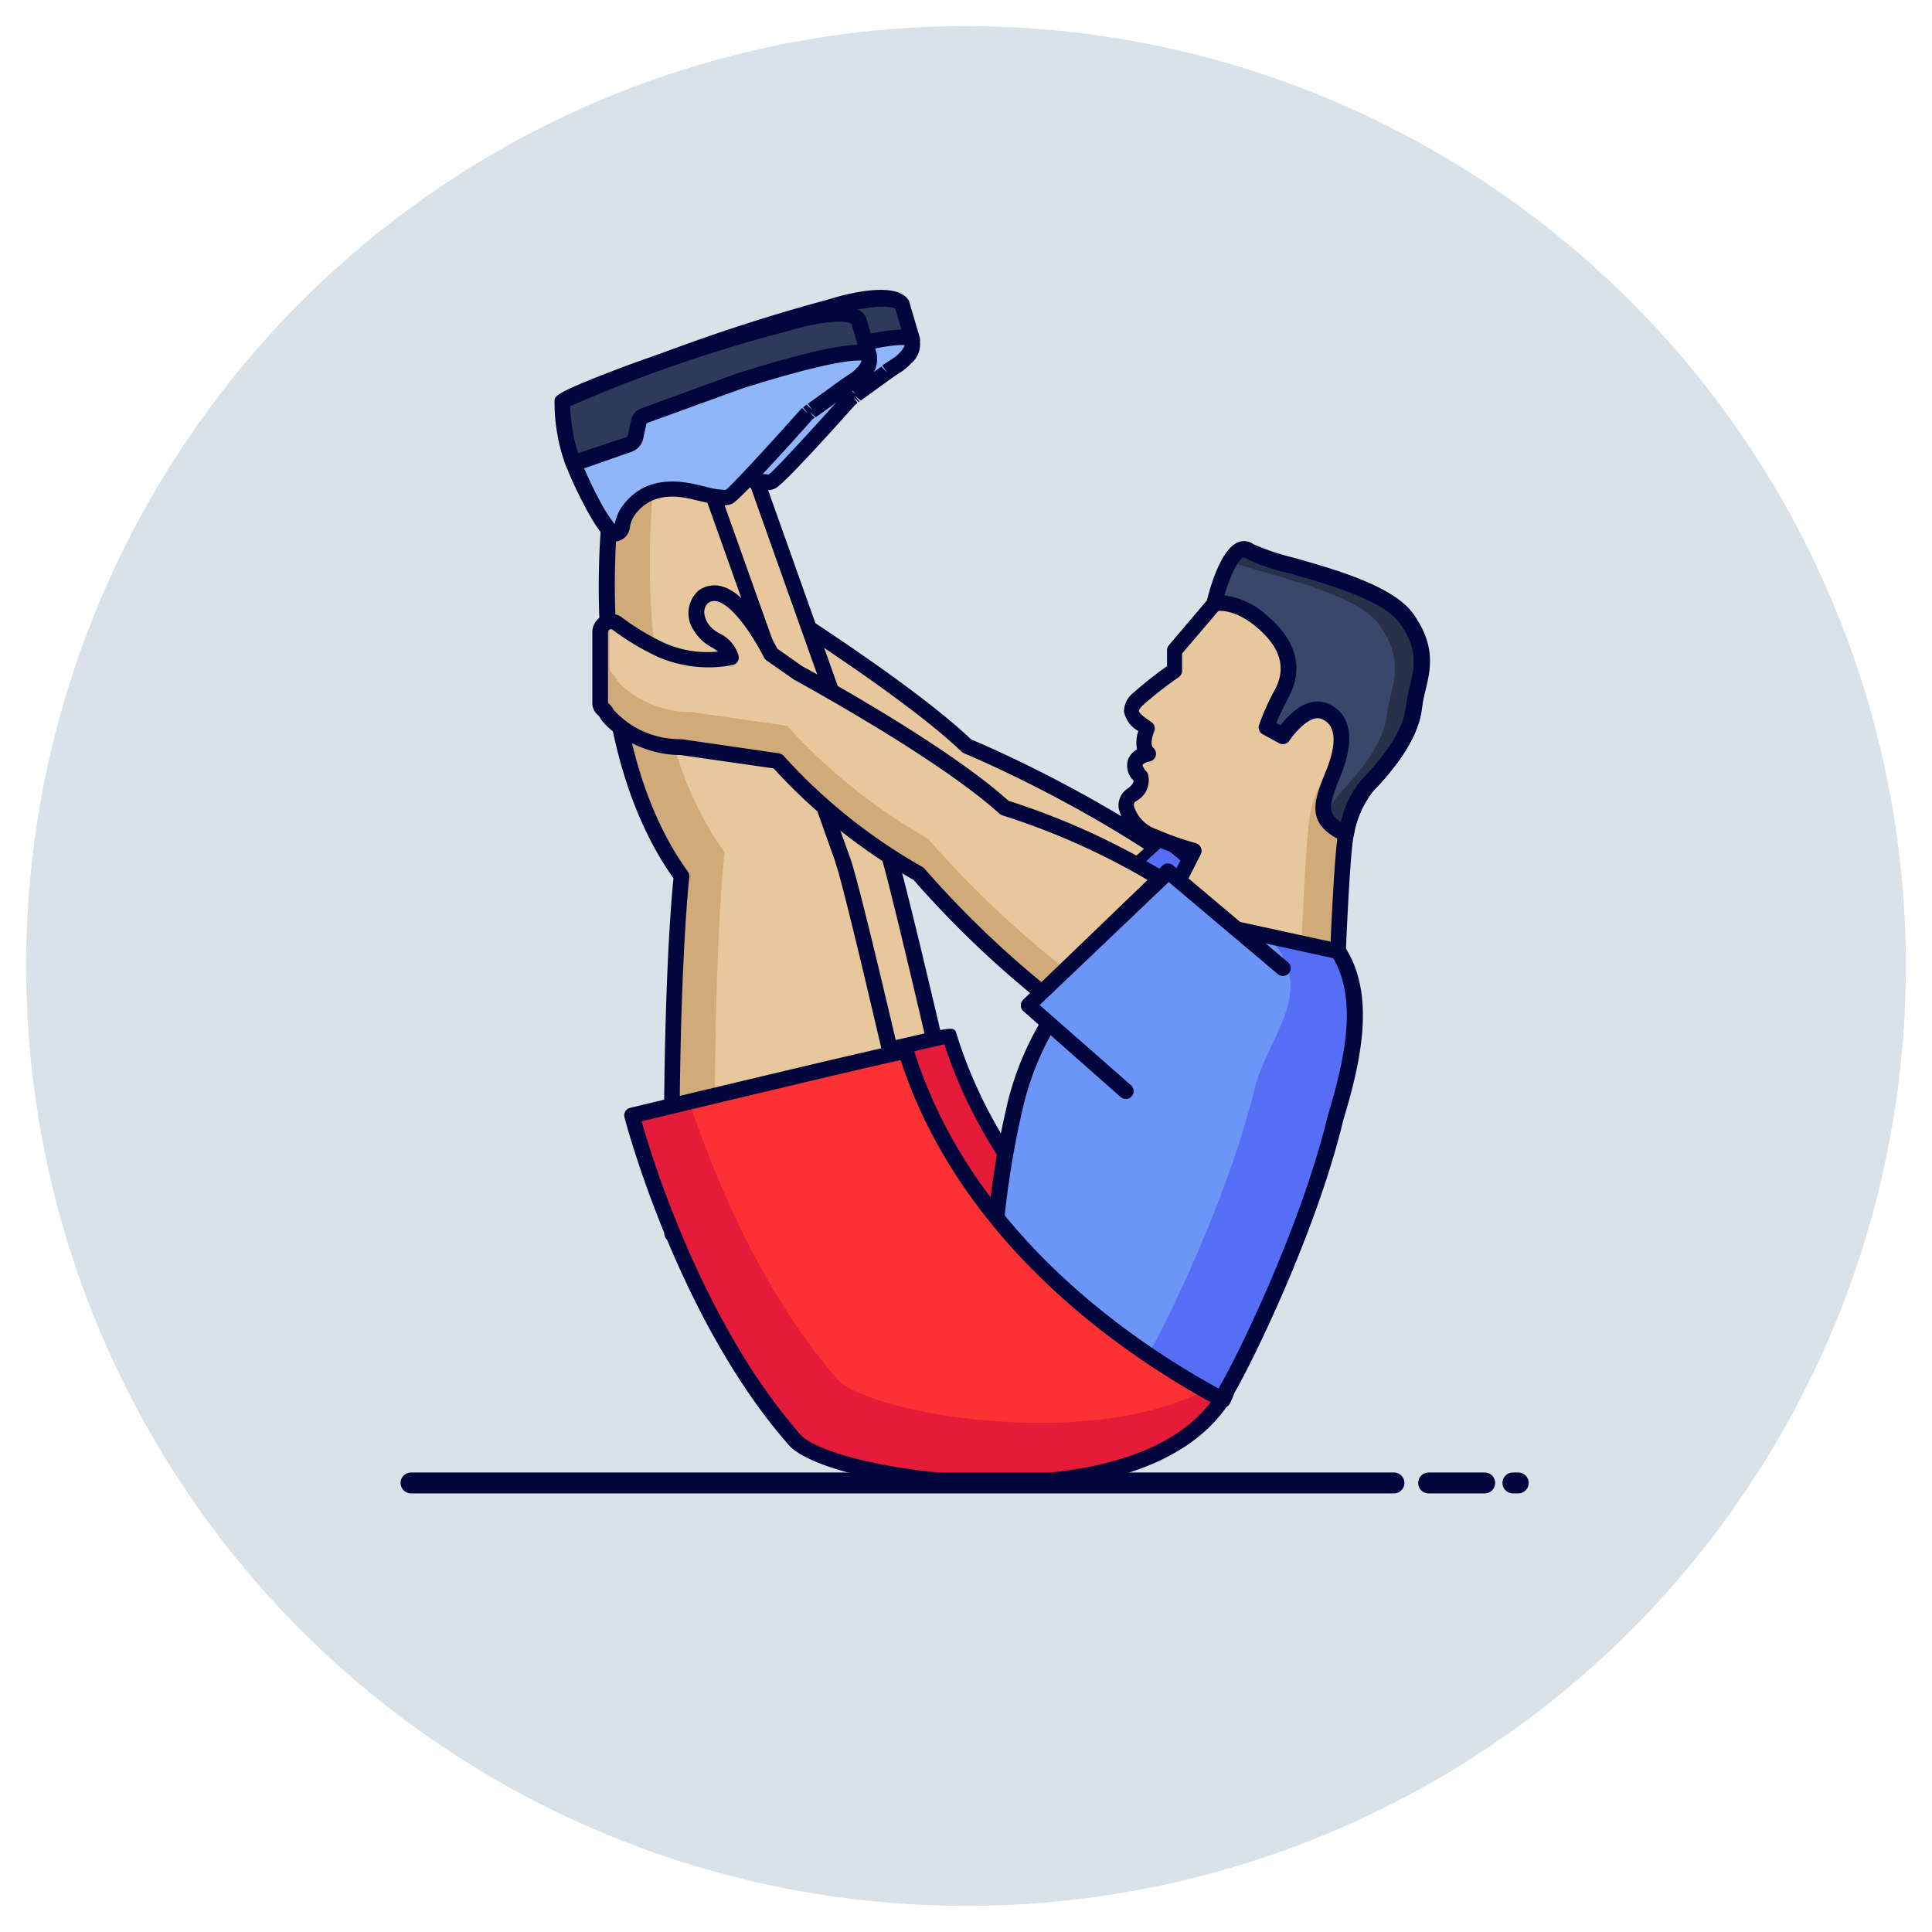 <?xml version="1.0" ?><svg data-name="Layer 1" id="Layer_1" viewBox="0 0 185 185" xmlns="http://www.w3.org/2000/svg"><defs><style>.cls-1{fill:#d9e2e9;}.cls-2{fill:#e8c79c;}.cls-3{fill:#00063c;}.cls-4{fill:#566ef5;}.cls-5{fill:#2f3a5a;}.cls-6{fill:#8fb6f8;}.cls-7{fill:#e51b3a;}.cls-8{fill:#d0aa79;}.cls-9{fill:#39476b;}.cls-10{fill:#273149;}.cls-11{fill:#6c95f8;}.cls-12{fill:#fc3133;}</style></defs><title/><circle class="cls-1" cx="92.5" cy="92.5" r="90"/><path class="cls-2" d="M92.6,71.45C86.66,65.76,72.51,57,72.51,57a74.39,74.39,0,0,0-4.21-9.41V62.38c3.64,7.13,13.26,13.68,15.93,15.18A91.55,91.55,0,0,0,108,98l15.69-6.24C112.28,79.43,92.6,71.45,92.6,71.45Z"/><path class="cls-3" d="M108,98.72a.73.73,0,0,1-.35-.09A93.09,93.09,0,0,1,83.74,78.14c-2.65-1.51-12.36-8.07-16.11-15.42a.77.77,0,0,1-.08-.34V47.59A.75.75,0,0,1,69,47.22a72.35,72.35,0,0,1,4.16,9.28C75,57.67,87.37,65.46,93,70.81c1.77.73,20.33,8.66,31.18,20.42a.72.72,0,0,1,.18.67.73.73,0,0,1-.45.53l-15.69,6.24A.87.87,0,0,1,108,98.72ZM69.05,62.2c3.67,7,13.33,13.47,15.55,14.7a.91.91,0,0,1,.21.18A92.49,92.49,0,0,0,108,97.14l14.33-5.69c-11.22-11.59-29.83-19.23-30-19.31a1,1,0,0,1-.24-.15c-5.81-5.57-19.83-14.27-20-14.35a.69.69,0,0,1-.13-.11.84.84,0,0,1-.18-.28c-.06-.17-1.23-3.36-2.75-6.56Z"/><polygon class="cls-4" points="111.34 80.3 98.14 92.4 105.71 99.78 125.49 92.06 111.34 80.3"/><path class="cls-3" d="M105.71,100.28a.52.52,0,0,1-.35-.14L97.8,92.76a.52.52,0,0,1-.16-.37.58.58,0,0,1,.17-.36L111,79.93a.5.5,0,0,1,.66,0l14.15,11.76a.53.53,0,0,1,.18.47.5.5,0,0,1-.32.38l-19.78,7.72A.39.39,0,0,1,105.71,100.28Zm-6.84-7.87,7,6.78,18.69-7.29L111.35,81Z"/><path class="cls-2" d="M68.51,116.66l23.21-7.32S85.51,82.11,84.8,80.83L71.4,43.1l-8.65,2.73s-3.23,23,6.66,36.58C69.41,82.41,68.21,92.31,68.51,116.66Z"/><path class="cls-3" d="M68.51,117.41a.72.72,0,0,1-.44-.14.78.78,0,0,1-.31-.6c-.26-21.86.68-32.23.87-34C58.89,68.9,61.88,46.67,62,45.73a.73.73,0,0,1,.52-.61l8.65-2.74a.75.75,0,0,1,.93.47L85.5,80.55c.85,2,5.93,24.13,7,28.62a.75.75,0,0,1-.5.88l-23.21,7.33A.85.85,0,0,1,68.51,117.41Zm-5.07-71C63.06,49.71,61.19,69.83,70,82a.71.71,0,0,1,.13.53c0,.1-1.15,9.87-.9,33.14l21.59-6.81c-2.47-10.78-6.18-26.56-6.7-27.65a.93.93,0,0,1,0-.1L70.94,44Z"/><path class="cls-5" d="M86.36,29.14l1,3.4c0-.15-.85-1.19-12.43,2.48l-9.11,3.32a.77.77,0,0,0-.48.54l-.43,2h0l-5.83,2-.1-.27A17.16,17.16,0,0,1,58,37c0-.2,9-4.17,21.54-7.54,0,0,5.73-1.8,6.82-.3Z"/><path class="cls-3" d="M59.05,43.65a.76.76,0,0,1-.71-.49l-.1-.27a17.7,17.7,0,0,1-1-6c0-.43.06-.77,6.54-3.22,3.4-1.28,8.84-3.19,15.56-5,1.43-.45,6.31-1.81,7.61,0a.68.68,0,0,1,.12.24l1,3.4a.75.75,0,0,1-.49.92.74.74,0,0,1-.76-.19c-.39-.09-2.49-.25-11.68,2.66L66,39.05l-.43,2a.75.75,0,0,1-.49.56l-5.83,2A.67.67,0,0,1,59.05,43.65Zm-.31-6.24A17.89,17.89,0,0,0,59.51,42l4.73-1.61.34-1.61a1.48,1.48,0,0,1,1-1.09l9.11-3.33c6.67-2.11,10-2.74,11.63-2.77l-.59-2c-.58-.46-3.3-.18-5.92.64A141.08,141.08,0,0,0,58.74,37.41Z"/><path class="cls-6" d="M87.35,32.56s.32.74-.61,1.68a3.73,3.73,0,0,1-.79.68l-.71.47-.32.23-.06,0-.23.15-.25.18-.15.11-.22.16-.29.2-.57.42-.23.17-.66.48-.13.1-.12.09-.13.1-.08.06-.11.08-.25.19-.06,0s-6.7,7.53-7.46,7.92a5.25,5.25,0,0,1-2.48-.28l-.35-.07c-.74-.17-4.43-1.4-6.71,1.57a3.59,3.59,0,0,0-.65,1.53c-.07.34-.24.73-.7.77s-1.39-1.4-2.27-3.07l-.08-.13-.24-.49-.11-.2c-.11-.22-.21-.44-.31-.65a1.87,1.87,0,0,1-.12-.25c0-.06,0-.11-.08-.16-.14-.3-.26-.58-.38-.86s-.27-.64-.38-.92l5.32-1.81A.92.92,0,0,0,65,40.4l.3-1.4a1,1,0,0,1,.61-.69l9-3.29c11.57-3.66,12.38-2.63,12.43-2.47Z"/><path class="cls-3" d="M63,50.38c-.55,0-1.26-.4-2.89-3.46L60,46.79l-.25-.49-.11-.21c-.12-.24-.23-.46-.33-.68l-.13-.27L59.14,45q-.21-.45-.39-.87c-.15-.34-.28-.66-.39-.95a.78.78,0,0,1,0-.58.78.78,0,0,1,.44-.4l5.32-1.81a.17.17,0,0,0,.13-.14l.3-1.4a1.69,1.69,0,0,1,1.08-1.24l9-3.28c12.67-4,13.16-2.67,13.4-2a.14.14,0,0,0,0,.06,2.37,2.37,0,0,1-.8,2.42,5.43,5.43,0,0,1-.92.79c-.2.12-.43.28-.69.45l-.31.22-.12.08-2.52,1.83-.13.1-.12.08-.58-.5.47.59-.1.07-.51-.56.41.63-.23.18c-2,2.25-6.86,7.64-7.65,8-.61.32-1.49.14-2.89-.18l-.69-.16C69,46,66.6,45.68,65,47.79A2.91,2.91,0,0,0,64.46,49a1.53,1.53,0,0,1-1.36,1.37Zm-2.92-7a1.11,1.11,0,0,0,.07.16c.11.27.24.55.37.84l.08.17.11.22c.1.23.21.44.31.65l.1.19c.09.19.17.34.25.48l.06.13A14.06,14.06,0,0,0,63,48.72h0a4.4,4.4,0,0,1,.8-1.84c1.6-2.09,4-2.73,7.27-1.9l.65.15a8.22,8.22,0,0,0,1.9.3c.53-.36,4.55-4.75,7.21-7.74l.12-.1.31-.24.12-.09.56.52-.45-.6.09-.07,2.81-2,.54.54L84.49,35l.33-.23.73-.48a3.12,3.12,0,0,0,.6-.52,1.8,1.8,0,0,0,.48-.72c-.73-.07-3.27.09-11.5,2.69l-9,3.27a.25.25,0,0,0-.13.14l-.29,1.4a1.71,1.71,0,0,1-1.12,1.25Zm28-10.8h0Z"/><path class="cls-3" d="M87.35,33.06a.51.51,0,0,1-.5-.4.52.52,0,0,1,.33-.59.5.5,0,0,1,.63.31.58.58,0,0,1,0,.18A.5.5,0,0,1,87.35,33.06Z"/><path class="cls-7" d="M81.36,129.72h35C109.12,125.18,95.89,115.15,91,99.2c-.06-.19-26.29,6.14-26.29,6.14s4.82,18.83,15.57,31.06a4.16,4.16,0,0,0,1.12.82Z"/><path class="cls-3" d="M81.35,138a.77.77,0,0,1-.36-.09,5,5,0,0,1-1.32-1C68.93,124.67,64,105.72,63.94,105.53A.78.78,0,0,1,64,105a.81.81,0,0,1,.47-.34s6.56-1.58,13.13-3.14c3.28-.78,6.57-1.56,9-2.12,4.78-1.11,4.79-1.11,5-.38,4.79,15.51,17.76,25.52,25.07,30.11a.76.76,0,0,1,.32.85.75.75,0,0,1-.72.54H82.1v6.75a.74.74,0,0,1-.37.65A.7.7,0,0,1,81.35,138ZM65.59,105.89c1,3.55,5.83,19.19,15,29.79v-6a.75.75,0,0,1,.75-.75h32.48c-7.55-5.11-18.77-14.72-23.39-28.93C87.57,100.63,74.71,103.69,65.59,105.89Z"/><path class="cls-2" d="M64.37,118.14l23.21-7.32s-6.22-27.23-6.92-28.51L67.26,44.58l-8.65,2.73s-3.23,23,6.66,36.58C65.27,83.89,64.07,93.79,64.37,118.14Z"/><path class="cls-8" d="M87.58,110.82l-23.21,7.32c-.29-24.35.89-34.25.89-34.25-9.88-13.6-6.65-36.58-6.65-36.58l4-1.27c-.49,4.61-1.88,23.67,6.77,35.56,0,0-1.19,9.9-.89,34.25l18.85-5.95C87.51,110.49,87.58,110.82,87.58,110.82Z"/><path class="cls-3" d="M64.37,118.89a.72.72,0,0,1-.44-.14.75.75,0,0,1-.31-.6c-.27-21.86.68-32.23.87-34.05-9.75-13.72-6.75-35.95-6.62-36.89a.73.73,0,0,1,.52-.61L67,43.86a.76.76,0,0,1,.94.47L81.35,82c.86,2,5.94,24.13,7,28.62a.75.75,0,0,1-.5.88L64.6,118.86A.91.91,0,0,1,64.37,118.89Zm-5.07-71c-.38,3.31-2.25,23.43,6.57,35.57A.76.76,0,0,1,66,84c0,.1-1.15,9.87-.9,33.14l21.58-6.81C84.23,99.53,80.52,83.75,80,82.66l0-.1L66.8,45.51Z"/><path class="cls-5" d="M82.21,30.62l1,3.4c-.06-.15-.85-1.19-12.44,2.48l-9.11,3.32a.75.75,0,0,0-.47.54l-.43,2h0l-5.84,2-.1-.27a17.08,17.08,0,0,1-.94-5.65c0-.2,9-4.17,21.54-7.54,0,0,5.73-1.8,6.81-.3Z"/><path class="cls-3" d="M54.9,45.13a.75.75,0,0,1-.7-.49l-.1-.27a17.7,17.7,0,0,1-1-6c0-.43.06-.77,6.54-3.22C63,33.9,68.49,32,75.2,30.19c1.44-.45,6.32-1.81,7.62,0a.9.9,0,0,1,.12.24l1,3.4a.76.76,0,0,1-.49.92.73.73,0,0,1-.76-.19c-.39-.09-2.49-.25-11.68,2.66L61.9,40.53l-.43,2a.75.75,0,0,1-.49.56l-5.83,2A.73.73,0,0,1,54.9,45.13Zm-.3-6.24a17,17,0,0,0,.77,4.54l4.72-1.61.35-1.61a1.49,1.49,0,0,1,.94-1.09l9.12-3.33c6.67-2.11,10-2.74,11.62-2.77l-.58-2c-.58-.46-3.31-.17-5.92.64A140.6,140.6,0,0,0,54.6,38.89Z"/><path class="cls-6" d="M83.2,34s.32.74-.61,1.68a3.64,3.64,0,0,1-.78.68l-.71.47-.33.23,0,0-.23.16-.25.17-.15.11-.22.16-.29.2c-.19.15-.39.29-.57.42l-.24.17-.65.49-.13.09-.12.09-.13.1-.08.06-.11.08-.26.19-.05,0s-6.71,7.53-7.46,7.92a5.25,5.25,0,0,1-2.48-.28L67,47.24c-.75-.17-4.43-1.4-6.71,1.57a3.74,3.74,0,0,0-.66,1.53.82.82,0,0,1-.69.77c-.46,0-1.39-1.4-2.28-3.07l-.07-.13-.25-.49-.1-.2-.32-.65-.12-.25c0-.06,0-.11-.07-.16-.14-.3-.27-.58-.38-.86s-.27-.64-.38-.91l5.32-1.81a1,1,0,0,0,.62-.7l.3-1.4a.93.93,0,0,1,.6-.69l9-3.29C82.34,32.84,83.14,33.87,83.2,34Z"/><path class="cls-3" d="M58.84,51.86c-.55,0-1.27-.4-2.89-3.46l-.06-.13-.27-.51-.1-.21-.33-.67-.12-.26L55,46.47q-.21-.45-.39-.87c-.15-.34-.28-.66-.39-1a.73.73,0,0,1,0-.58.71.71,0,0,1,.44-.39L60,41.87a.23.23,0,0,0,.14-.15l.3-1.4a1.69,1.69,0,0,1,1.08-1.24l9-3.28c12.68-4,13.16-2.67,13.39-2a.14.14,0,0,1,0,.06,2.36,2.36,0,0,1-.79,2.42,5,5,0,0,1-.92.79c-.2.12-.44.28-.69.45L78.33,39.8l-.1.07-.11.08-.57-.51L78,40l-.21.16c-2,2.26-6.87,7.65-7.66,8.06-.61.31-1.5.13-2.9-.19l-.69-.16c-1.67-.43-4.08-.75-5.7,1.36a2.84,2.84,0,0,0-.52,1.21A1.53,1.53,0,0,1,59,51.85Zm-2.93-7A1.11,1.11,0,0,1,56,45l.38.84.08.17.1.22c.11.23.21.44.32.65l.09.19.25.48s.07.14.08.14a13.81,13.81,0,0,0,1.57,2.51h0a4.16,4.16,0,0,1,.8-1.84c1.6-2.09,4-2.73,7.27-1.9l.64.15a7.83,7.83,0,0,0,1.91.3c.53-.36,4.55-4.75,7.21-7.74a.52.52,0,0,1,.11-.1l.55.53-.46-.6.23-.17.11-.08.56.52-.45-.6,3.35-2.42c.26-.18.51-.35.73-.48a3.45,3.45,0,0,0,.6-.52,1.64,1.64,0,0,0,.47-.72c-.72-.06-3.27.09-11.49,2.69l-9,3.27a.24.24,0,0,0-.13.15L61.59,42a1.73,1.73,0,0,1-1.11,1.26ZM84,34h0Z"/><path class="cls-3" d="M83.2,34.54a.5.5,0,0,1-.49-.39.51.51,0,0,1,.3-.59.5.5,0,0,1,.65.28.48.48,0,0,1,0,.2A.5.5,0,0,1,83.2,34.54Z"/><path class="cls-2" d="M116.26,57.79l-3.82,4.5,0,1.92a38.92,38.92,0,0,0-3.47,2.7c-1.34,1.25-.42,2,.86,2.83,0,0-.77,1.67.12,2.42,0,0-2.36.39-.72,2.21,0,0,.34.87-.88,1.72s-.19,3,2.16,4a29.73,29.73,0,0,0,3.79,1.34l-3.81,7.48,17.52,4s.43-11.3.85-13.15a10.35,10.35,0,0,1,2-4.52c2.06-2.17,4.19-4.84,4.48-7.49s1.92-4.89-.69-8.56S121.32,54,119.54,52.75,116.26,57.79,116.26,57.79Z"/><path class="cls-8" d="M135.36,67.8c-.3,2.65-2.44,5.32-4.49,7.48a10.44,10.44,0,0,0-2,4.53C128.48,81.66,128,93,128,93l-17.51-4L111,88l13.6,3.14s.44-11.29.86-13.15a10.35,10.35,0,0,1,2-4.52c2-2.16,4.19-4.84,4.49-7.49s1.91-4.89-.7-8.56a5.83,5.83,0,0,0-1.3-1.27c2.07.83,3.87,1.83,4.75,3.07C137.26,62.91,135.65,65.15,135.36,67.8Z"/><path class="cls-3" d="M128.05,93.71a.47.47,0,0,1-.17,0l-17.52-4a.71.71,0,0,1-.51-.41.73.73,0,0,1,0-.66l3.4-6.67c-.67-.22-1.7-.57-3-1.12a4.83,4.83,0,0,1-3.13-3.46,1.93,1.93,0,0,1,.83-1.86c.45-.31.59-.6.6-.77a2,2,0,0,1-.54-2,1.87,1.87,0,0,1,.87-1A3.41,3.41,0,0,1,109,70a2.73,2.73,0,0,1-1.37-1.86,2.28,2.28,0,0,1,.91-1.81,36.35,36.35,0,0,1,3.21-2.54l0-1.51a.75.75,0,0,1,.18-.5l3.71-4.37c.33-1.33,1.34-4.88,2.94-5.49a1.5,1.5,0,0,1,1.44.19,22.37,22.37,0,0,0,3.89,1.3c4,1.14,9.53,2.71,11.42,5.37,2.19,3.07,1.65,5.33,1.17,7.32a14.19,14.19,0,0,0-.34,1.75c-.34,3-2.84,6-4.68,7.92A9.29,9.29,0,0,0,129.63,80c-.34,1.46-.72,9.89-.83,13a.77.77,0,0,1-.3.57A.74.74,0,0,1,128.05,93.71ZM111.63,88.4,127.33,92c.12-2.75.47-10.78.84-12.38a10.6,10.6,0,0,1,2.16-4.88c1.7-1.79,4-4.47,4.28-7a15.72,15.72,0,0,1,.37-1.93c.46-1.93.86-3.59-.93-6.11-1.59-2.24-7-3.78-10.61-4.8a18.27,18.27,0,0,1-4.33-1.51c-.51.05-1.52,2.09-2.12,4.6a.75.75,0,0,1-.15.31l-3.65,4.28,0,1.63a.77.77,0,0,1-.33.64,37.14,37.14,0,0,0-3.38,2.64c-.42.39-.42.57-.42.59,0,.26.81.8,1.19,1.06a.75.75,0,0,1,.26.93c-.18.41-.39,1.27-.08,1.54a.75.75,0,0,1-.36,1.31,1.14,1.14,0,0,0-.67.32s0,.2.38.65a.68.68,0,0,1,.14.23,2.24,2.24,0,0,1-1.15,2.6.44.44,0,0,0-.19.47,3.45,3.45,0,0,0,2.22,2.24,28.39,28.39,0,0,0,3.68,1.3.75.75,0,0,1,.5.42.74.74,0,0,1,0,.65Zm4.63-30.61h0Z"/><path class="cls-9" d="M116.26,57.79s1.9-.57,4.59,1.72,3.06,4.65,1.91,6.83a23.68,23.68,0,0,0-1.48,3.22l1.56.85s2-3.14,4-2.36,2,3,.94,5.73S126,78,128,79.36a4.82,4.82,0,0,0,.91.45,10.35,10.35,0,0,1,2-4.52c2.06-2.17,4.19-4.84,4.48-7.49s1.92-4.89-.69-8.56S121.32,54,119.54,52.75,116.26,57.79,116.26,57.79Z"/><path class="cls-10" d="M135.36,67.8c-.3,2.65-2.44,5.32-4.49,7.48a10.44,10.44,0,0,0-2,4.53,3.89,3.89,0,0,1-.91-.46,2.86,2.86,0,0,1-1-1,6.93,6.93,0,0,1,1.36-2.42c2.06-2.17,4.19-4.84,4.49-7.49s1.91-4.89-.7-8.55c-2.35-3.31-11.32-4.94-14.36-6.13.51-.88,1.13-1.44,1.78-1,1.79,1.23,12.53,2.83,15.13,6.49S135.65,65.15,135.36,67.8Z"/><path class="cls-3" d="M128.9,80.56a.84.84,0,0,1-.27,0,5.86,5.86,0,0,1-1.06-.54c-2.42-1.58-1.65-3.55-.68-6l.17-.42c.7-1.8,1.17-4.08-.52-4.76-1.13-.46-2.71,1.52-3.07,2.07a.75.75,0,0,1-1,.25l-1.56-.85a.75.75,0,0,1-.35-.89A23.2,23.2,0,0,1,122.1,66c1.08-2.06.51-4-1.73-5.91s-3.84-1.58-3.9-1.56a.79.79,0,0,1-.72-.19.73.73,0,0,1-.21-.71c.27-1.17,1.31-5,3-5.67a1.5,1.5,0,0,1,1.44.19,22.37,22.37,0,0,0,3.89,1.3c4,1.14,9.53,2.71,11.42,5.37,2.19,3.07,1.65,5.33,1.17,7.32a14.19,14.19,0,0,0-.34,1.75c-.34,3-2.84,6-4.68,7.92A9.29,9.29,0,0,0,129.63,80a.8.8,0,0,1-.38.5A.85.85,0,0,1,128.9,80.56Zm-2.74-13.39a2.65,2.65,0,0,1,.94.18c1.27.52,3.15,2.07,1.36,6.7l-.17.43c-1,2.58-1.24,3.37.11,4.25h0a9.29,9.29,0,0,1,1.93-4c1.7-1.79,4-4.47,4.28-7a15.72,15.72,0,0,1,.37-1.93c.46-1.93.86-3.59-.93-6.11-1.59-2.24-7-3.78-10.61-4.8a18.27,18.27,0,0,1-4.33-1.51c-.44,0-1.26,1.59-1.86,3.63a7.5,7.5,0,0,1,4.09,1.94c3.52,3,3.08,5.86,2.09,7.74-.62,1.19-1,2-1.21,2.54l.4.22C123.28,68.6,124.62,67.17,126.16,67.17Z"/><path class="cls-11" d="M112.45,87.67c-3.66,1-7.87,3.5-11.85,10a28.17,28.17,0,0,0-3.38,8,85.47,85.47,0,0,0-2.29,20.09l-2,1.69L117.08,134c.15-.34.3-.68.42-1,1.48-2.47,7.74-15,10.37-26,1.82-6,2.93-11.75.26-15.93Z"/><path class="cls-4" d="M127.87,107c-2.63,11-8.89,23.52-10.37,26-.12.35-.27.69-.43,1L93,127.45l1-.82,15.45,4.23c.14-.35.29-.69.41-1,1.49-2.47,7.75-15,10.37-26,1.59-5.25,6-9.24,1.1-14.25l6.89,1.51C130.8,95.27,129.69,101,127.87,107Z"/><path class="cls-3" d="M117.08,134.79l-.2,0-24.12-6.59a.75.75,0,0,1-.53-.56.76.76,0,0,1,.24-.74l1.71-1.46a86.72,86.72,0,0,1,2.32-19.93A28.67,28.67,0,0,1,100,97.24c3.45-5.59,7.47-9,12.29-10.29a.73.73,0,0,1,.36,0l15.68,3.42a.7.7,0,0,1,.47.33c2.88,4.51,1.62,10.62-.17,16.55-2.61,10.85-8.87,23.49-10.41,26.09-.12.34-.27.68-.42,1A.75.75,0,0,1,117.08,134.79ZM94.52,127.1l22.13,6.05c0-.13.1-.26.14-.39a.61.61,0,0,1,.07-.14c1.44-2.4,7.68-15,10.28-25.78,1.66-5.5,2.86-11.09.52-15.09l-15.19-3.31c-4.36,1.27-8,4.4-11.23,9.58A27.54,27.54,0,0,0,98,105.85a85.33,85.33,0,0,0-2.27,19.89.75.75,0,0,1-.26.59Z"/><path class="cls-12" d="M60.52,106.82s4.83,18.83,15.57,31.06c3.32,3.77,32.75,8.52,41-3.84.31-.08-23.29-10.79-30.26-33.36C86.76,100.49,60.52,106.82,60.52,106.82Z"/><path class="cls-7" d="M117.07,134.05c-8.24,12.35-37.66,7.6-41,3.82-10.74-12.22-15.56-31.05-15.56-31.05L66,105.5c2.1,6.32,6.71,18.07,14.22,26.6,2.76,3.13,23.57,7,35.24,1C116.5,133.71,117.07,134,117.07,134.05Z"/><path class="cls-3" d="M95.44,142.76c-9.16,0-18-2.18-19.91-4.39C64.79,126.15,59.85,107.2,59.8,107a.78.78,0,0,1,.08-.58.75.75,0,0,1,.47-.34s6.56-1.58,13.13-3.14c3.28-.78,6.57-1.56,9-2.12,4.78-1.1,4.79-1.11,5-.38,5.36,17.35,20.65,27.85,29.28,32.56.79.44,1.08.6,1,1.12a.64.64,0,0,1-.14.35c-4,6-12.35,7.75-18.64,8.17C97.85,142.73,96.64,142.76,95.44,142.76Zm-34-35.39c1,3.57,5.89,19.41,15.21,30,1.71,2,12.06,4.45,22.28,3.77,5.73-.38,13.21-1.89,17-6.87-8.75-4.8-24-15.34-29.69-32.76C83.42,102.11,70.57,105.17,61.45,107.37Z"/><path class="cls-2" d="M111,99.9c.85-.44,1.71-.84,2.58-1.23l3.67-3.06c1.47-1.2,3-2.34,4.47-3.53A68.22,68.22,0,0,0,96.16,77.35C90.09,71.82,76.34,64.4,76.34,64.4l-2.51-1.78c-1.16-2.21-4.14-7.22-6.51-5.45a2.16,2.16,0,0,0-.19,2.88C68,61.54,69.49,61.29,70,63a11.45,11.45,0,0,1-6.58-.68,23.34,23.34,0,0,1-4.32-2.57,1,1,0,0,0-1.63.8v6.84c0,.4.43.56.61.93.47,1,3.47,3.3,7.13,3.23l9.26,1.34A54.08,54.08,0,0,0,88,83.67a95.2,95.2,0,0,0,20.54,17.67C109.4,100.84,110.26,100.29,111,99.9Z"/><path class="cls-2" d="M67,59.7a2.08,2.08,0,0,1,.37-2.53,1.94,1.94,0,0,1,.8-.35c.89,1.34,2.3,1.16,2.78,2.8A13.15,13.15,0,0,1,67,59.7Z"/><path class="cls-8" d="M121.74,92.08c-1.48,1.2-3,2.32-4.47,3.54l-3.67,3c-.87.4-1.73.79-2.58,1.23s-1.63.93-2.53,1.44A95.2,95.2,0,0,1,88,83.67,54.32,54.32,0,0,1,74.47,72.88l-9.26-1.33c-3.66.06-6.65-2.29-7.13-3.25-.18-.36-.61-.52-.61-.92V60.53a1,1,0,0,1,.91-1V64c0,.4.42.57.6.93.48,1,3.48,3.3,7.13,3.24l9.26,1.33A54.32,54.32,0,0,0,88.85,80.3,95.2,95.2,0,0,0,109.39,98c.91-.51,1.78-1,2.53-1.44s1.71-.83,2.58-1.23l3.67-3c.66-.54,1.33-1.07,2-1.59C120.7,91.12,121.23,91.59,121.74,92.08Z"/><path class="cls-3" d="M108.49,102.09a.77.77,0,0,1-.4-.12A96.36,96.36,0,0,1,87.48,84.26a54.65,54.65,0,0,1-13.4-10.68L65.17,72.3c-3.84,0-7.13-2.39-7.76-3.66a1.16,1.16,0,0,0-.16-.17,1.51,1.51,0,0,1-.53-1.09V60.54a1.74,1.74,0,0,1,1-1.58,1.77,1.77,0,0,1,1.86.18,22.2,22.2,0,0,0,4.18,2.49,10.1,10.1,0,0,0,5,.76,5.2,5.2,0,0,0-.6-.4,4.39,4.39,0,0,1-1.68-1.56,2.92,2.92,0,0,1,.36-3.84A2.54,2.54,0,0,1,69,56.12c2.11.47,4.11,3.48,5.44,6l2.37,1.67c.48.25,13.63,7.37,19.76,12.89a69.69,69.69,0,0,1,25.72,14.86.73.73,0,0,1,.23.57.76.76,0,0,1-.28.56c-.65.53-1.32,1-2,1.56-.83.65-1.66,1.29-2.47,2L114.39,99l-.31.26-.17.11c-.77.34-1.67.76-2.55,1.21h0c-.43.22-.9.49-1.39.78l-1.11.64A.69.69,0,0,1,108.49,102.09ZM65.21,70.79h.11l9.25,1.34a.83.83,0,0,1,.47.25A53.12,53.12,0,0,0,88.3,83a.92.92,0,0,1,.22.17,94.38,94.38,0,0,0,20,17.29l.69-.4c.52-.3,1-.6,1.47-.83h0c.87-.45,1.76-.85,2.52-1.2l.23-.19c1.12-.94,2.24-1.88,3.36-2.8.83-.68,1.67-1.34,2.51-2l1.3-1A68.1,68.1,0,0,0,96,78.08a.75.75,0,0,1-.3-.17C89.72,72.5,76.12,65.14,76,65.06L73.4,63.24a.67.67,0,0,1-.23-.27c-1.63-3.1-3.32-5.12-4.53-5.39a1,1,0,0,0-.87.19c-.09.09-.69.71,0,1.9a3,3,0,0,0,1.16,1,3.43,3.43,0,0,1,1.78,2.06.79.79,0,0,1-.08.62.78.78,0,0,1-.52.34,12.23,12.23,0,0,1-7-.74,24.22,24.22,0,0,1-4.47-2.66.29.29,0,0,0-.28,0,.27.27,0,0,0-.14.24v6.77l.1.1a2,2,0,0,1,.43.56,8.55,8.55,0,0,0,6.45,2.82Z"/><polyline class="cls-11" points="122.77 92.67 111.8 83.41 98.44 96.27 107.8 104.47"/><path class="cls-3" d="M107.8,105.23a.78.78,0,0,1-.5-.19L98,96.83a.71.71,0,0,1-.25-.54.72.72,0,0,1,.22-.56l13.36-12.86a.75.75,0,0,1,1,0l11,9.27a.74.74,0,0,1,.09,1.05.75.75,0,0,1-1.06.09l-10.45-8.82L99.55,96.24l8.74,7.67a.75.75,0,0,1-.49,1.32Z"/><path class="cls-3" d="M145.38,143h-.51a1,1,0,0,1,0-2h.51a1,1,0,0,1,0,2Z"/><path class="cls-3" d="M142.17,143H136.8a1,1,0,0,1,0-2h5.37a1,1,0,0,1,0,2Z"/><path class="cls-3" d="M133.48,143H39.36a1,1,0,0,1,0-2h94.12a1,1,0,1,1,0,2Z"/></svg>